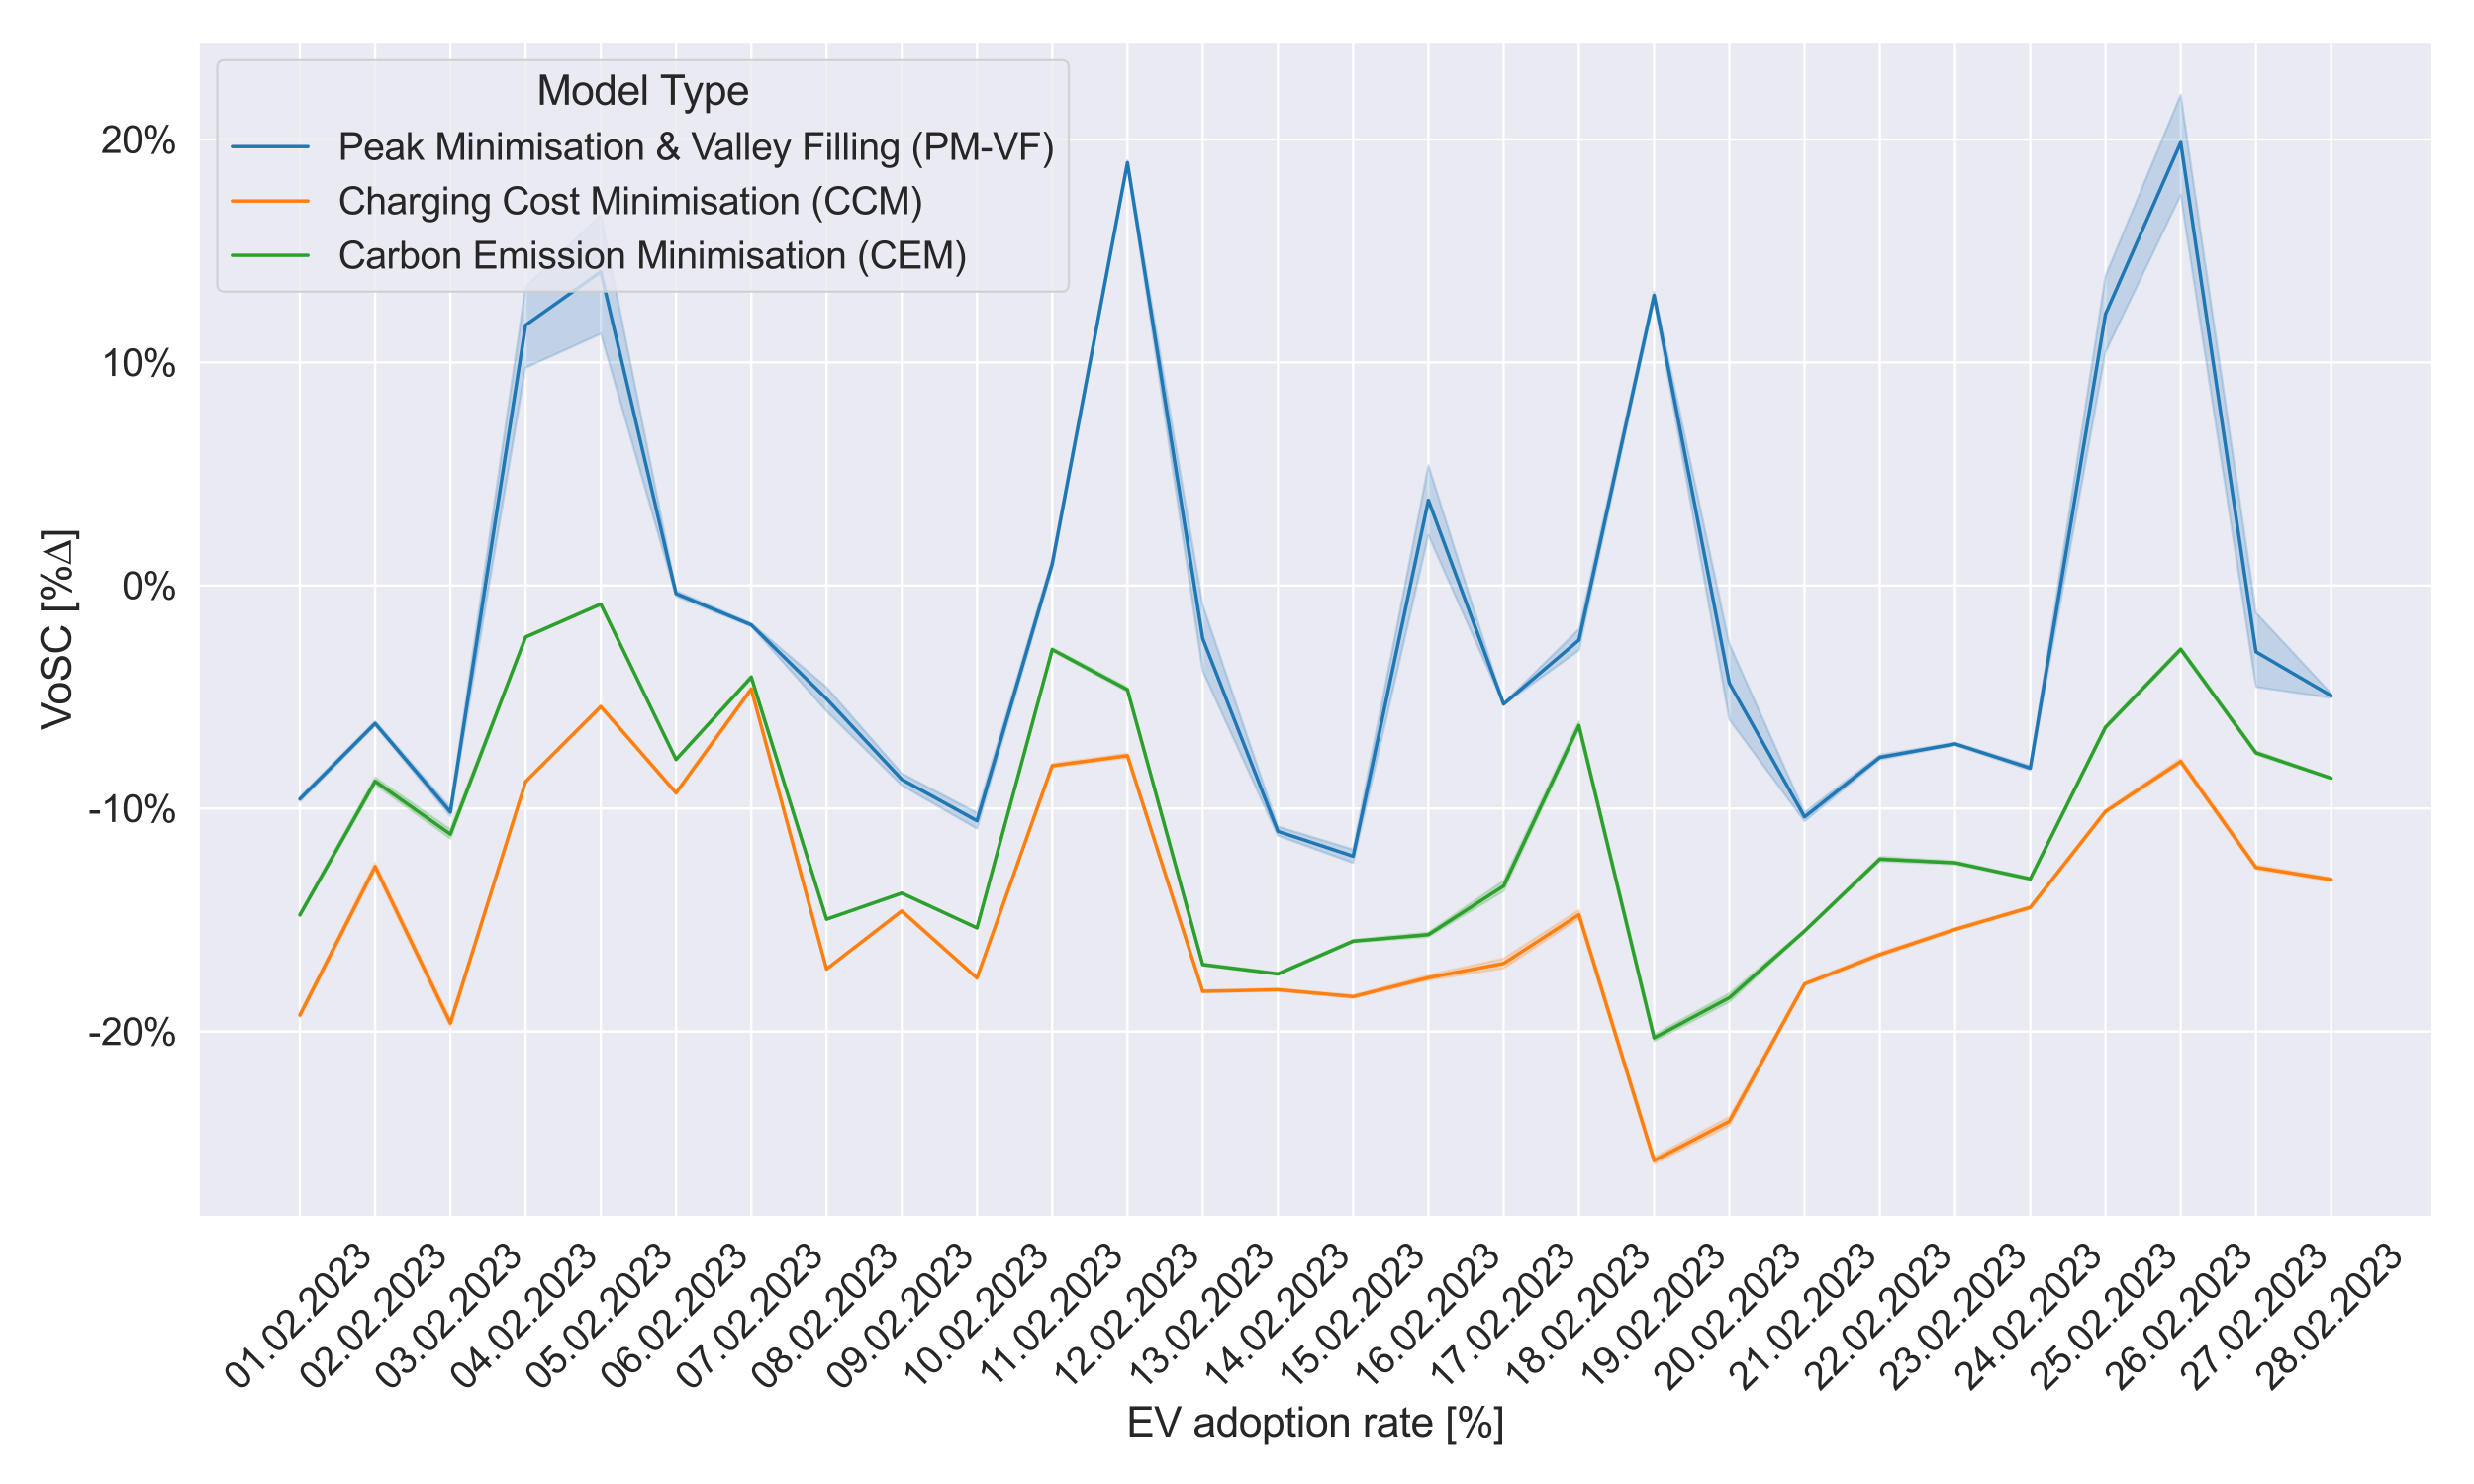<?xml version="1.0" encoding="utf-8" standalone="no"?>
<!DOCTYPE svg PUBLIC "-//W3C//DTD SVG 1.1//EN"
  "http://www.w3.org/Graphics/SVG/1.1/DTD/svg11.dtd">
<svg xmlns:xlink="http://www.w3.org/1999/xlink" width="1080pt" height="648pt" viewBox="0 0 1080 648" xmlns="http://www.w3.org/2000/svg" version="1.1">
 <defs>
  <style type="text/css">*{stroke-linejoin: round; stroke-linecap: butt}</style>
 </defs>
 <g id="figure_1">
  <g id="patch_1">
   <path d="M 0 648 
L 1080 648 
L 1080 0 
L 0 0 
z
" style="fill: #ffffff"/>
  </g>
  <g id="axes_1">
   <g id="patch_2">
    <path d="M 86.58 531.591 
L 1062 531.591 
L 1062 18 
L 86.58 18 
z
" style="fill: #eaeaf2"/>
   </g>
   <g id="matplotlib.axis_1">
    <g id="xtick_1">
     <g id="line2d_1">
      <path d="M 130.917 531.591 
L 130.917 18 
" clip-path="url(#pef00828d37)" style="fill: none; stroke: #ffffff; stroke-linecap: round"/>
     </g>
     <g id="text_1">
      <!-- 01.02.2023 -->
      <g style="fill: #262626" transform="translate(104.74 607.83) rotate(-45) scale(0.165 -0.165)">
       <defs>
        <path id="ArialMT-30" d="M 266 2259 
Q 266 3072 433 3567 
Q 600 4063 929 4331 
Q 1259 4600 1759 4600 
Q 2128 4600 2406 4451 
Q 2684 4303 2865 4023 
Q 3047 3744 3150 3342 
Q 3253 2941 3253 2259 
Q 3253 1453 3087 958 
Q 2922 463 2592 192 
Q 2263 -78 1759 -78 
Q 1097 -78 719 397 
Q 266 969 266 2259 
z
M 844 2259 
Q 844 1131 1108 757 
Q 1372 384 1759 384 
Q 2147 384 2411 759 
Q 2675 1134 2675 2259 
Q 2675 3391 2411 3762 
Q 2147 4134 1753 4134 
Q 1366 4134 1134 3806 
Q 844 3388 844 2259 
z
" transform="scale(0.016)"/>
        <path id="ArialMT-31" d="M 2384 0 
L 1822 0 
L 1822 3584 
Q 1619 3391 1289 3197 
Q 959 3003 697 2906 
L 697 3450 
Q 1169 3672 1522 3987 
Q 1875 4303 2022 4600 
L 2384 4600 
L 2384 0 
z
" transform="scale(0.016)"/>
        <path id="ArialMT-2e" d="M 581 0 
L 581 641 
L 1222 641 
L 1222 0 
L 581 0 
z
" transform="scale(0.016)"/>
        <path id="ArialMT-32" d="M 3222 541 
L 3222 0 
L 194 0 
Q 188 203 259 391 
Q 375 700 629 1000 
Q 884 1300 1366 1694 
Q 2113 2306 2375 2664 
Q 2638 3022 2638 3341 
Q 2638 3675 2398 3904 
Q 2159 4134 1775 4134 
Q 1369 4134 1125 3890 
Q 881 3647 878 3216 
L 300 3275 
Q 359 3922 746 4261 
Q 1134 4600 1788 4600 
Q 2447 4600 2831 4234 
Q 3216 3869 3216 3328 
Q 3216 3053 3103 2787 
Q 2991 2522 2730 2228 
Q 2469 1934 1863 1422 
Q 1356 997 1212 845 
Q 1069 694 975 541 
L 3222 541 
z
" transform="scale(0.016)"/>
        <path id="ArialMT-33" d="M 269 1209 
L 831 1284 
Q 928 806 1161 595 
Q 1394 384 1728 384 
Q 2125 384 2398 659 
Q 2672 934 2672 1341 
Q 2672 1728 2419 1979 
Q 2166 2231 1775 2231 
Q 1616 2231 1378 2169 
L 1441 2663 
Q 1497 2656 1531 2656 
Q 1891 2656 2178 2843 
Q 2466 3031 2466 3422 
Q 2466 3731 2256 3934 
Q 2047 4138 1716 4138 
Q 1388 4138 1169 3931 
Q 950 3725 888 3313 
L 325 3413 
Q 428 3978 793 4289 
Q 1159 4600 1703 4600 
Q 2078 4600 2393 4439 
Q 2709 4278 2876 4000 
Q 3044 3722 3044 3409 
Q 3044 3113 2884 2869 
Q 2725 2625 2413 2481 
Q 2819 2388 3044 2092 
Q 3269 1797 3269 1353 
Q 3269 753 2831 336 
Q 2394 -81 1725 -81 
Q 1122 -81 723 278 
Q 325 638 269 1209 
z
" transform="scale(0.016)"/>
       </defs>
       <use xlink:href="#ArialMT-30"/>
       <use xlink:href="#ArialMT-31" x="55.615"/>
       <use xlink:href="#ArialMT-2e" x="111.23"/>
       <use xlink:href="#ArialMT-30" x="139.014"/>
       <use xlink:href="#ArialMT-32" x="194.629"/>
       <use xlink:href="#ArialMT-2e" x="250.244"/>
       <use xlink:href="#ArialMT-32" x="278.027"/>
       <use xlink:href="#ArialMT-30" x="333.643"/>
       <use xlink:href="#ArialMT-32" x="389.258"/>
       <use xlink:href="#ArialMT-33" x="444.873"/>
      </g>
     </g>
    </g>
    <g id="xtick_2">
     <g id="line2d_2">
      <path d="M 163.76 531.591 
L 163.76 18 
" clip-path="url(#pef00828d37)" style="fill: none; stroke: #ffffff; stroke-linecap: round"/>
     </g>
     <g id="text_2">
      <!-- 02.02.2023 -->
      <g style="fill: #262626" transform="translate(137.582 607.83) rotate(-45) scale(0.165 -0.165)">
       <use xlink:href="#ArialMT-30"/>
       <use xlink:href="#ArialMT-32" x="55.615"/>
       <use xlink:href="#ArialMT-2e" x="111.23"/>
       <use xlink:href="#ArialMT-30" x="139.014"/>
       <use xlink:href="#ArialMT-32" x="194.629"/>
       <use xlink:href="#ArialMT-2e" x="250.244"/>
       <use xlink:href="#ArialMT-32" x="278.027"/>
       <use xlink:href="#ArialMT-30" x="333.643"/>
       <use xlink:href="#ArialMT-32" x="389.258"/>
       <use xlink:href="#ArialMT-33" x="444.873"/>
      </g>
     </g>
    </g>
    <g id="xtick_3">
     <g id="line2d_3">
      <path d="M 196.602 531.591 
L 196.602 18 
" clip-path="url(#pef00828d37)" style="fill: none; stroke: #ffffff; stroke-linecap: round"/>
     </g>
     <g id="text_3">
      <!-- 03.02.2023 -->
      <g style="fill: #262626" transform="translate(170.425 607.83) rotate(-45) scale(0.165 -0.165)">
       <use xlink:href="#ArialMT-30"/>
       <use xlink:href="#ArialMT-33" x="55.615"/>
       <use xlink:href="#ArialMT-2e" x="111.23"/>
       <use xlink:href="#ArialMT-30" x="139.014"/>
       <use xlink:href="#ArialMT-32" x="194.629"/>
       <use xlink:href="#ArialMT-2e" x="250.244"/>
       <use xlink:href="#ArialMT-32" x="278.027"/>
       <use xlink:href="#ArialMT-30" x="333.643"/>
       <use xlink:href="#ArialMT-32" x="389.258"/>
       <use xlink:href="#ArialMT-33" x="444.873"/>
      </g>
     </g>
    </g>
    <g id="xtick_4">
     <g id="line2d_4">
      <path d="M 229.445 531.591 
L 229.445 18 
" clip-path="url(#pef00828d37)" style="fill: none; stroke: #ffffff; stroke-linecap: round"/>
     </g>
     <g id="text_4">
      <!-- 04.02.2023 -->
      <g style="fill: #262626" transform="translate(203.267 607.83) rotate(-45) scale(0.165 -0.165)">
       <defs>
        <path id="ArialMT-34" d="M 2069 0 
L 2069 1097 
L 81 1097 
L 81 1613 
L 2172 4581 
L 2631 4581 
L 2631 1613 
L 3250 1613 
L 3250 1097 
L 2631 1097 
L 2631 0 
L 2069 0 
z
M 2069 1613 
L 2069 3678 
L 634 1613 
L 2069 1613 
z
" transform="scale(0.016)"/>
       </defs>
       <use xlink:href="#ArialMT-30"/>
       <use xlink:href="#ArialMT-34" x="55.615"/>
       <use xlink:href="#ArialMT-2e" x="111.23"/>
       <use xlink:href="#ArialMT-30" x="139.014"/>
       <use xlink:href="#ArialMT-32" x="194.629"/>
       <use xlink:href="#ArialMT-2e" x="250.244"/>
       <use xlink:href="#ArialMT-32" x="278.027"/>
       <use xlink:href="#ArialMT-30" x="333.643"/>
       <use xlink:href="#ArialMT-32" x="389.258"/>
       <use xlink:href="#ArialMT-33" x="444.873"/>
      </g>
     </g>
    </g>
    <g id="xtick_5">
     <g id="line2d_5">
      <path d="M 262.287 531.591 
L 262.287 18 
" clip-path="url(#pef00828d37)" style="fill: none; stroke: #ffffff; stroke-linecap: round"/>
     </g>
     <g id="text_5">
      <!-- 05.02.2023 -->
      <g style="fill: #262626" transform="translate(236.109 607.83) rotate(-45) scale(0.165 -0.165)">
       <defs>
        <path id="ArialMT-35" d="M 266 1200 
L 856 1250 
Q 922 819 1161 601 
Q 1400 384 1738 384 
Q 2144 384 2425 690 
Q 2706 997 2706 1503 
Q 2706 1984 2436 2262 
Q 2166 2541 1728 2541 
Q 1456 2541 1237 2417 
Q 1019 2294 894 2097 
L 366 2166 
L 809 4519 
L 3088 4519 
L 3088 3981 
L 1259 3981 
L 1013 2750 
Q 1425 3038 1878 3038 
Q 2478 3038 2890 2622 
Q 3303 2206 3303 1553 
Q 3303 931 2941 478 
Q 2500 -78 1738 -78 
Q 1113 -78 717 272 
Q 322 622 266 1200 
z
" transform="scale(0.016)"/>
       </defs>
       <use xlink:href="#ArialMT-30"/>
       <use xlink:href="#ArialMT-35" x="55.615"/>
       <use xlink:href="#ArialMT-2e" x="111.23"/>
       <use xlink:href="#ArialMT-30" x="139.014"/>
       <use xlink:href="#ArialMT-32" x="194.629"/>
       <use xlink:href="#ArialMT-2e" x="250.244"/>
       <use xlink:href="#ArialMT-32" x="278.027"/>
       <use xlink:href="#ArialMT-30" x="333.643"/>
       <use xlink:href="#ArialMT-32" x="389.258"/>
       <use xlink:href="#ArialMT-33" x="444.873"/>
      </g>
     </g>
    </g>
    <g id="xtick_6">
     <g id="line2d_6">
      <path d="M 295.129 531.591 
L 295.129 18 
" clip-path="url(#pef00828d37)" style="fill: none; stroke: #ffffff; stroke-linecap: round"/>
     </g>
     <g id="text_6">
      <!-- 06.02.2023 -->
      <g style="fill: #262626" transform="translate(268.952 607.83) rotate(-45) scale(0.165 -0.165)">
       <defs>
        <path id="ArialMT-36" d="M 3184 3459 
L 2625 3416 
Q 2550 3747 2413 3897 
Q 2184 4138 1850 4138 
Q 1581 4138 1378 3988 
Q 1113 3794 959 3422 
Q 806 3050 800 2363 
Q 1003 2672 1297 2822 
Q 1591 2972 1913 2972 
Q 2475 2972 2870 2558 
Q 3266 2144 3266 1488 
Q 3266 1056 3080 686 
Q 2894 316 2569 119 
Q 2244 -78 1831 -78 
Q 1128 -78 684 439 
Q 241 956 241 2144 
Q 241 3472 731 4075 
Q 1159 4600 1884 4600 
Q 2425 4600 2770 4297 
Q 3116 3994 3184 3459 
z
M 888 1484 
Q 888 1194 1011 928 
Q 1134 663 1356 523 
Q 1578 384 1822 384 
Q 2178 384 2434 671 
Q 2691 959 2691 1453 
Q 2691 1928 2437 2201 
Q 2184 2475 1800 2475 
Q 1419 2475 1153 2201 
Q 888 1928 888 1484 
z
" transform="scale(0.016)"/>
       </defs>
       <use xlink:href="#ArialMT-30"/>
       <use xlink:href="#ArialMT-36" x="55.615"/>
       <use xlink:href="#ArialMT-2e" x="111.23"/>
       <use xlink:href="#ArialMT-30" x="139.014"/>
       <use xlink:href="#ArialMT-32" x="194.629"/>
       <use xlink:href="#ArialMT-2e" x="250.244"/>
       <use xlink:href="#ArialMT-32" x="278.027"/>
       <use xlink:href="#ArialMT-30" x="333.643"/>
       <use xlink:href="#ArialMT-32" x="389.258"/>
       <use xlink:href="#ArialMT-33" x="444.873"/>
      </g>
     </g>
    </g>
    <g id="xtick_7">
     <g id="line2d_7">
      <path d="M 327.972 531.591 
L 327.972 18 
" clip-path="url(#pef00828d37)" style="fill: none; stroke: #ffffff; stroke-linecap: round"/>
     </g>
     <g id="text_7">
      <!-- 07.02.2023 -->
      <g style="fill: #262626" transform="translate(301.794 607.83) rotate(-45) scale(0.165 -0.165)">
       <defs>
        <path id="ArialMT-37" d="M 303 3981 
L 303 4522 
L 3269 4522 
L 3269 4084 
Q 2831 3619 2401 2847 
Q 1972 2075 1738 1259 
Q 1569 684 1522 0 
L 944 0 
Q 953 541 1156 1306 
Q 1359 2072 1739 2783 
Q 2119 3494 2547 3981 
L 303 3981 
z
" transform="scale(0.016)"/>
       </defs>
       <use xlink:href="#ArialMT-30"/>
       <use xlink:href="#ArialMT-37" x="55.615"/>
       <use xlink:href="#ArialMT-2e" x="111.23"/>
       <use xlink:href="#ArialMT-30" x="139.014"/>
       <use xlink:href="#ArialMT-32" x="194.629"/>
       <use xlink:href="#ArialMT-2e" x="250.244"/>
       <use xlink:href="#ArialMT-32" x="278.027"/>
       <use xlink:href="#ArialMT-30" x="333.643"/>
       <use xlink:href="#ArialMT-32" x="389.258"/>
       <use xlink:href="#ArialMT-33" x="444.873"/>
      </g>
     </g>
    </g>
    <g id="xtick_8">
     <g id="line2d_8">
      <path d="M 360.814 531.591 
L 360.814 18 
" clip-path="url(#pef00828d37)" style="fill: none; stroke: #ffffff; stroke-linecap: round"/>
     </g>
     <g id="text_8">
      <!-- 08.02.2023 -->
      <g style="fill: #262626" transform="translate(334.637 607.83) rotate(-45) scale(0.165 -0.165)">
       <defs>
        <path id="ArialMT-38" d="M 1131 2484 
Q 781 2613 612 2850 
Q 444 3088 444 3419 
Q 444 3919 803 4259 
Q 1163 4600 1759 4600 
Q 2359 4600 2725 4251 
Q 3091 3903 3091 3403 
Q 3091 3084 2923 2848 
Q 2756 2613 2416 2484 
Q 2838 2347 3058 2040 
Q 3278 1734 3278 1309 
Q 3278 722 2862 322 
Q 2447 -78 1769 -78 
Q 1091 -78 675 323 
Q 259 725 259 1325 
Q 259 1772 486 2073 
Q 713 2375 1131 2484 
z
M 1019 3438 
Q 1019 3113 1228 2906 
Q 1438 2700 1772 2700 
Q 2097 2700 2305 2904 
Q 2513 3109 2513 3406 
Q 2513 3716 2298 3927 
Q 2084 4138 1766 4138 
Q 1444 4138 1231 3931 
Q 1019 3725 1019 3438 
z
M 838 1322 
Q 838 1081 952 856 
Q 1066 631 1291 507 
Q 1516 384 1775 384 
Q 2178 384 2440 643 
Q 2703 903 2703 1303 
Q 2703 1709 2433 1975 
Q 2163 2241 1756 2241 
Q 1359 2241 1098 1978 
Q 838 1716 838 1322 
z
" transform="scale(0.016)"/>
       </defs>
       <use xlink:href="#ArialMT-30"/>
       <use xlink:href="#ArialMT-38" x="55.615"/>
       <use xlink:href="#ArialMT-2e" x="111.23"/>
       <use xlink:href="#ArialMT-30" x="139.014"/>
       <use xlink:href="#ArialMT-32" x="194.629"/>
       <use xlink:href="#ArialMT-2e" x="250.244"/>
       <use xlink:href="#ArialMT-32" x="278.027"/>
       <use xlink:href="#ArialMT-30" x="333.643"/>
       <use xlink:href="#ArialMT-32" x="389.258"/>
       <use xlink:href="#ArialMT-33" x="444.873"/>
      </g>
     </g>
    </g>
    <g id="xtick_9">
     <g id="line2d_9">
      <path d="M 393.657 531.591 
L 393.657 18 
" clip-path="url(#pef00828d37)" style="fill: none; stroke: #ffffff; stroke-linecap: round"/>
     </g>
     <g id="text_9">
      <!-- 09.02.2023 -->
      <g style="fill: #262626" transform="translate(367.479 607.83) rotate(-45) scale(0.165 -0.165)">
       <defs>
        <path id="ArialMT-39" d="M 350 1059 
L 891 1109 
Q 959 728 1153 556 
Q 1347 384 1650 384 
Q 1909 384 2104 503 
Q 2300 622 2425 820 
Q 2550 1019 2634 1356 
Q 2719 1694 2719 2044 
Q 2719 2081 2716 2156 
Q 2547 1888 2255 1720 
Q 1963 1553 1622 1553 
Q 1053 1553 659 1965 
Q 266 2378 266 3053 
Q 266 3750 677 4175 
Q 1088 4600 1706 4600 
Q 2153 4600 2523 4359 
Q 2894 4119 3086 3673 
Q 3278 3228 3278 2384 
Q 3278 1506 3087 986 
Q 2897 466 2520 194 
Q 2144 -78 1638 -78 
Q 1100 -78 759 220 
Q 419 519 350 1059 
z
M 2653 3081 
Q 2653 3566 2395 3850 
Q 2138 4134 1775 4134 
Q 1400 4134 1122 3828 
Q 844 3522 844 3034 
Q 844 2597 1108 2323 
Q 1372 2050 1759 2050 
Q 2150 2050 2401 2323 
Q 2653 2597 2653 3081 
z
" transform="scale(0.016)"/>
       </defs>
       <use xlink:href="#ArialMT-30"/>
       <use xlink:href="#ArialMT-39" x="55.615"/>
       <use xlink:href="#ArialMT-2e" x="111.23"/>
       <use xlink:href="#ArialMT-30" x="139.014"/>
       <use xlink:href="#ArialMT-32" x="194.629"/>
       <use xlink:href="#ArialMT-2e" x="250.244"/>
       <use xlink:href="#ArialMT-32" x="278.027"/>
       <use xlink:href="#ArialMT-30" x="333.643"/>
       <use xlink:href="#ArialMT-32" x="389.258"/>
       <use xlink:href="#ArialMT-33" x="444.873"/>
      </g>
     </g>
    </g>
    <g id="xtick_10">
     <g id="line2d_10">
      <path d="M 426.499 531.591 
L 426.499 18 
" clip-path="url(#pef00828d37)" style="fill: none; stroke: #ffffff; stroke-linecap: round"/>
     </g>
     <g id="text_10">
      <!-- 10.02.2023 -->
      <g style="fill: #262626" transform="translate(400.322 607.83) rotate(-45) scale(0.165 -0.165)">
       <use xlink:href="#ArialMT-31"/>
       <use xlink:href="#ArialMT-30" x="55.615"/>
       <use xlink:href="#ArialMT-2e" x="111.23"/>
       <use xlink:href="#ArialMT-30" x="139.014"/>
       <use xlink:href="#ArialMT-32" x="194.629"/>
       <use xlink:href="#ArialMT-2e" x="250.244"/>
       <use xlink:href="#ArialMT-32" x="278.027"/>
       <use xlink:href="#ArialMT-30" x="333.643"/>
       <use xlink:href="#ArialMT-32" x="389.258"/>
       <use xlink:href="#ArialMT-33" x="444.873"/>
      </g>
     </g>
    </g>
    <g id="xtick_11">
     <g id="line2d_11">
      <path d="M 459.342 531.591 
L 459.342 18 
" clip-path="url(#pef00828d37)" style="fill: none; stroke: #ffffff; stroke-linecap: round"/>
     </g>
     <g id="text_11">
      <!-- 11.02.2023 -->
      <g style="fill: #262626" transform="translate(433.594 606.969) rotate(-45) scale(0.165 -0.165)">
       <use xlink:href="#ArialMT-31"/>
       <use xlink:href="#ArialMT-31" x="48.24"/>
       <use xlink:href="#ArialMT-2e" x="103.855"/>
       <use xlink:href="#ArialMT-30" x="131.639"/>
       <use xlink:href="#ArialMT-32" x="187.254"/>
       <use xlink:href="#ArialMT-2e" x="242.869"/>
       <use xlink:href="#ArialMT-32" x="270.652"/>
       <use xlink:href="#ArialMT-30" x="326.268"/>
       <use xlink:href="#ArialMT-32" x="381.883"/>
       <use xlink:href="#ArialMT-33" x="437.498"/>
      </g>
     </g>
    </g>
    <g id="xtick_12">
     <g id="line2d_12">
      <path d="M 492.184 531.591 
L 492.184 18 
" clip-path="url(#pef00828d37)" style="fill: none; stroke: #ffffff; stroke-linecap: round"/>
     </g>
     <g id="text_12">
      <!-- 12.02.2023 -->
      <g style="fill: #262626" transform="translate(466.006 607.83) rotate(-45) scale(0.165 -0.165)">
       <use xlink:href="#ArialMT-31"/>
       <use xlink:href="#ArialMT-32" x="55.615"/>
       <use xlink:href="#ArialMT-2e" x="111.23"/>
       <use xlink:href="#ArialMT-30" x="139.014"/>
       <use xlink:href="#ArialMT-32" x="194.629"/>
       <use xlink:href="#ArialMT-2e" x="250.244"/>
       <use xlink:href="#ArialMT-32" x="278.027"/>
       <use xlink:href="#ArialMT-30" x="333.643"/>
       <use xlink:href="#ArialMT-32" x="389.258"/>
       <use xlink:href="#ArialMT-33" x="444.873"/>
      </g>
     </g>
    </g>
    <g id="xtick_13">
     <g id="line2d_13">
      <path d="M 525.026 531.591 
L 525.026 18 
" clip-path="url(#pef00828d37)" style="fill: none; stroke: #ffffff; stroke-linecap: round"/>
     </g>
     <g id="text_13">
      <!-- 13.02.2023 -->
      <g style="fill: #262626" transform="translate(498.849 607.83) rotate(-45) scale(0.165 -0.165)">
       <use xlink:href="#ArialMT-31"/>
       <use xlink:href="#ArialMT-33" x="55.615"/>
       <use xlink:href="#ArialMT-2e" x="111.23"/>
       <use xlink:href="#ArialMT-30" x="139.014"/>
       <use xlink:href="#ArialMT-32" x="194.629"/>
       <use xlink:href="#ArialMT-2e" x="250.244"/>
       <use xlink:href="#ArialMT-32" x="278.027"/>
       <use xlink:href="#ArialMT-30" x="333.643"/>
       <use xlink:href="#ArialMT-32" x="389.258"/>
       <use xlink:href="#ArialMT-33" x="444.873"/>
      </g>
     </g>
    </g>
    <g id="xtick_14">
     <g id="line2d_14">
      <path d="M 557.869 531.591 
L 557.869 18 
" clip-path="url(#pef00828d37)" style="fill: none; stroke: #ffffff; stroke-linecap: round"/>
     </g>
     <g id="text_14">
      <!-- 14.02.2023 -->
      <g style="fill: #262626" transform="translate(531.691 607.83) rotate(-45) scale(0.165 -0.165)">
       <use xlink:href="#ArialMT-31"/>
       <use xlink:href="#ArialMT-34" x="55.615"/>
       <use xlink:href="#ArialMT-2e" x="111.23"/>
       <use xlink:href="#ArialMT-30" x="139.014"/>
       <use xlink:href="#ArialMT-32" x="194.629"/>
       <use xlink:href="#ArialMT-2e" x="250.244"/>
       <use xlink:href="#ArialMT-32" x="278.027"/>
       <use xlink:href="#ArialMT-30" x="333.643"/>
       <use xlink:href="#ArialMT-32" x="389.258"/>
       <use xlink:href="#ArialMT-33" x="444.873"/>
      </g>
     </g>
    </g>
    <g id="xtick_15">
     <g id="line2d_15">
      <path d="M 590.711 531.591 
L 590.711 18 
" clip-path="url(#pef00828d37)" style="fill: none; stroke: #ffffff; stroke-linecap: round"/>
     </g>
     <g id="text_15">
      <!-- 15.02.2023 -->
      <g style="fill: #262626" transform="translate(564.534 607.83) rotate(-45) scale(0.165 -0.165)">
       <use xlink:href="#ArialMT-31"/>
       <use xlink:href="#ArialMT-35" x="55.615"/>
       <use xlink:href="#ArialMT-2e" x="111.23"/>
       <use xlink:href="#ArialMT-30" x="139.014"/>
       <use xlink:href="#ArialMT-32" x="194.629"/>
       <use xlink:href="#ArialMT-2e" x="250.244"/>
       <use xlink:href="#ArialMT-32" x="278.027"/>
       <use xlink:href="#ArialMT-30" x="333.643"/>
       <use xlink:href="#ArialMT-32" x="389.258"/>
       <use xlink:href="#ArialMT-33" x="444.873"/>
      </g>
     </g>
    </g>
    <g id="xtick_16">
     <g id="line2d_16">
      <path d="M 623.554 531.591 
L 623.554 18 
" clip-path="url(#pef00828d37)" style="fill: none; stroke: #ffffff; stroke-linecap: round"/>
     </g>
     <g id="text_16">
      <!-- 16.02.2023 -->
      <g style="fill: #262626" transform="translate(597.376 607.83) rotate(-45) scale(0.165 -0.165)">
       <use xlink:href="#ArialMT-31"/>
       <use xlink:href="#ArialMT-36" x="55.615"/>
       <use xlink:href="#ArialMT-2e" x="111.23"/>
       <use xlink:href="#ArialMT-30" x="139.014"/>
       <use xlink:href="#ArialMT-32" x="194.629"/>
       <use xlink:href="#ArialMT-2e" x="250.244"/>
       <use xlink:href="#ArialMT-32" x="278.027"/>
       <use xlink:href="#ArialMT-30" x="333.643"/>
       <use xlink:href="#ArialMT-32" x="389.258"/>
       <use xlink:href="#ArialMT-33" x="444.873"/>
      </g>
     </g>
    </g>
    <g id="xtick_17">
     <g id="line2d_17">
      <path d="M 656.396 531.591 
L 656.396 18 
" clip-path="url(#pef00828d37)" style="fill: none; stroke: #ffffff; stroke-linecap: round"/>
     </g>
     <g id="text_17">
      <!-- 17.02.2023 -->
      <g style="fill: #262626" transform="translate(630.219 607.83) rotate(-45) scale(0.165 -0.165)">
       <use xlink:href="#ArialMT-31"/>
       <use xlink:href="#ArialMT-37" x="55.615"/>
       <use xlink:href="#ArialMT-2e" x="111.23"/>
       <use xlink:href="#ArialMT-30" x="139.014"/>
       <use xlink:href="#ArialMT-32" x="194.629"/>
       <use xlink:href="#ArialMT-2e" x="250.244"/>
       <use xlink:href="#ArialMT-32" x="278.027"/>
       <use xlink:href="#ArialMT-30" x="333.643"/>
       <use xlink:href="#ArialMT-32" x="389.258"/>
       <use xlink:href="#ArialMT-33" x="444.873"/>
      </g>
     </g>
    </g>
    <g id="xtick_18">
     <g id="line2d_18">
      <path d="M 689.238 531.591 
L 689.238 18 
" clip-path="url(#pef00828d37)" style="fill: none; stroke: #ffffff; stroke-linecap: round"/>
     </g>
     <g id="text_18">
      <!-- 18.02.2023 -->
      <g style="fill: #262626" transform="translate(663.061 607.83) rotate(-45) scale(0.165 -0.165)">
       <use xlink:href="#ArialMT-31"/>
       <use xlink:href="#ArialMT-38" x="55.615"/>
       <use xlink:href="#ArialMT-2e" x="111.23"/>
       <use xlink:href="#ArialMT-30" x="139.014"/>
       <use xlink:href="#ArialMT-32" x="194.629"/>
       <use xlink:href="#ArialMT-2e" x="250.244"/>
       <use xlink:href="#ArialMT-32" x="278.027"/>
       <use xlink:href="#ArialMT-30" x="333.643"/>
       <use xlink:href="#ArialMT-32" x="389.258"/>
       <use xlink:href="#ArialMT-33" x="444.873"/>
      </g>
     </g>
    </g>
    <g id="xtick_19">
     <g id="line2d_19">
      <path d="M 722.081 531.591 
L 722.081 18 
" clip-path="url(#pef00828d37)" style="fill: none; stroke: #ffffff; stroke-linecap: round"/>
     </g>
     <g id="text_19">
      <!-- 19.02.2023 -->
      <g style="fill: #262626" transform="translate(695.903 607.83) rotate(-45) scale(0.165 -0.165)">
       <use xlink:href="#ArialMT-31"/>
       <use xlink:href="#ArialMT-39" x="55.615"/>
       <use xlink:href="#ArialMT-2e" x="111.23"/>
       <use xlink:href="#ArialMT-30" x="139.014"/>
       <use xlink:href="#ArialMT-32" x="194.629"/>
       <use xlink:href="#ArialMT-2e" x="250.244"/>
       <use xlink:href="#ArialMT-32" x="278.027"/>
       <use xlink:href="#ArialMT-30" x="333.643"/>
       <use xlink:href="#ArialMT-32" x="389.258"/>
       <use xlink:href="#ArialMT-33" x="444.873"/>
      </g>
     </g>
    </g>
    <g id="xtick_20">
     <g id="line2d_20">
      <path d="M 754.923 531.591 
L 754.923 18 
" clip-path="url(#pef00828d37)" style="fill: none; stroke: #ffffff; stroke-linecap: round"/>
     </g>
     <g id="text_20">
      <!-- 20.02.2023 -->
      <g style="fill: #262626" transform="translate(728.746 607.83) rotate(-45) scale(0.165 -0.165)">
       <use xlink:href="#ArialMT-32"/>
       <use xlink:href="#ArialMT-30" x="55.615"/>
       <use xlink:href="#ArialMT-2e" x="111.23"/>
       <use xlink:href="#ArialMT-30" x="139.014"/>
       <use xlink:href="#ArialMT-32" x="194.629"/>
       <use xlink:href="#ArialMT-2e" x="250.244"/>
       <use xlink:href="#ArialMT-32" x="278.027"/>
       <use xlink:href="#ArialMT-30" x="333.643"/>
       <use xlink:href="#ArialMT-32" x="389.258"/>
       <use xlink:href="#ArialMT-33" x="444.873"/>
      </g>
     </g>
    </g>
    <g id="xtick_21">
     <g id="line2d_21">
      <path d="M 787.766 531.591 
L 787.766 18 
" clip-path="url(#pef00828d37)" style="fill: none; stroke: #ffffff; stroke-linecap: round"/>
     </g>
     <g id="text_21">
      <!-- 21.02.2023 -->
      <g style="fill: #262626" transform="translate(761.588 607.83) rotate(-45) scale(0.165 -0.165)">
       <use xlink:href="#ArialMT-32"/>
       <use xlink:href="#ArialMT-31" x="55.615"/>
       <use xlink:href="#ArialMT-2e" x="111.23"/>
       <use xlink:href="#ArialMT-30" x="139.014"/>
       <use xlink:href="#ArialMT-32" x="194.629"/>
       <use xlink:href="#ArialMT-2e" x="250.244"/>
       <use xlink:href="#ArialMT-32" x="278.027"/>
       <use xlink:href="#ArialMT-30" x="333.643"/>
       <use xlink:href="#ArialMT-32" x="389.258"/>
       <use xlink:href="#ArialMT-33" x="444.873"/>
      </g>
     </g>
    </g>
    <g id="xtick_22">
     <g id="line2d_22">
      <path d="M 820.608 531.591 
L 820.608 18 
" clip-path="url(#pef00828d37)" style="fill: none; stroke: #ffffff; stroke-linecap: round"/>
     </g>
     <g id="text_22">
      <!-- 22.02.2023 -->
      <g style="fill: #262626" transform="translate(794.431 607.83) rotate(-45) scale(0.165 -0.165)">
       <use xlink:href="#ArialMT-32"/>
       <use xlink:href="#ArialMT-32" x="55.615"/>
       <use xlink:href="#ArialMT-2e" x="111.23"/>
       <use xlink:href="#ArialMT-30" x="139.014"/>
       <use xlink:href="#ArialMT-32" x="194.629"/>
       <use xlink:href="#ArialMT-2e" x="250.244"/>
       <use xlink:href="#ArialMT-32" x="278.027"/>
       <use xlink:href="#ArialMT-30" x="333.643"/>
       <use xlink:href="#ArialMT-32" x="389.258"/>
       <use xlink:href="#ArialMT-33" x="444.873"/>
      </g>
     </g>
    </g>
    <g id="xtick_23">
     <g id="line2d_23">
      <path d="M 853.451 531.591 
L 853.451 18 
" clip-path="url(#pef00828d37)" style="fill: none; stroke: #ffffff; stroke-linecap: round"/>
     </g>
     <g id="text_23">
      <!-- 23.02.2023 -->
      <g style="fill: #262626" transform="translate(827.273 607.83) rotate(-45) scale(0.165 -0.165)">
       <use xlink:href="#ArialMT-32"/>
       <use xlink:href="#ArialMT-33" x="55.615"/>
       <use xlink:href="#ArialMT-2e" x="111.23"/>
       <use xlink:href="#ArialMT-30" x="139.014"/>
       <use xlink:href="#ArialMT-32" x="194.629"/>
       <use xlink:href="#ArialMT-2e" x="250.244"/>
       <use xlink:href="#ArialMT-32" x="278.027"/>
       <use xlink:href="#ArialMT-30" x="333.643"/>
       <use xlink:href="#ArialMT-32" x="389.258"/>
       <use xlink:href="#ArialMT-33" x="444.873"/>
      </g>
     </g>
    </g>
    <g id="xtick_24">
     <g id="line2d_24">
      <path d="M 886.293 531.591 
L 886.293 18 
" clip-path="url(#pef00828d37)" style="fill: none; stroke: #ffffff; stroke-linecap: round"/>
     </g>
     <g id="text_24">
      <!-- 24.02.2023 -->
      <g style="fill: #262626" transform="translate(860.116 607.83) rotate(-45) scale(0.165 -0.165)">
       <use xlink:href="#ArialMT-32"/>
       <use xlink:href="#ArialMT-34" x="55.615"/>
       <use xlink:href="#ArialMT-2e" x="111.23"/>
       <use xlink:href="#ArialMT-30" x="139.014"/>
       <use xlink:href="#ArialMT-32" x="194.629"/>
       <use xlink:href="#ArialMT-2e" x="250.244"/>
       <use xlink:href="#ArialMT-32" x="278.027"/>
       <use xlink:href="#ArialMT-30" x="333.643"/>
       <use xlink:href="#ArialMT-32" x="389.258"/>
       <use xlink:href="#ArialMT-33" x="444.873"/>
      </g>
     </g>
    </g>
    <g id="xtick_25">
     <g id="line2d_25">
      <path d="M 919.135 531.591 
L 919.135 18 
" clip-path="url(#pef00828d37)" style="fill: none; stroke: #ffffff; stroke-linecap: round"/>
     </g>
     <g id="text_25">
      <!-- 25.02.2023 -->
      <g style="fill: #262626" transform="translate(892.958 607.83) rotate(-45) scale(0.165 -0.165)">
       <use xlink:href="#ArialMT-32"/>
       <use xlink:href="#ArialMT-35" x="55.615"/>
       <use xlink:href="#ArialMT-2e" x="111.23"/>
       <use xlink:href="#ArialMT-30" x="139.014"/>
       <use xlink:href="#ArialMT-32" x="194.629"/>
       <use xlink:href="#ArialMT-2e" x="250.244"/>
       <use xlink:href="#ArialMT-32" x="278.027"/>
       <use xlink:href="#ArialMT-30" x="333.643"/>
       <use xlink:href="#ArialMT-32" x="389.258"/>
       <use xlink:href="#ArialMT-33" x="444.873"/>
      </g>
     </g>
    </g>
    <g id="xtick_26">
     <g id="line2d_26">
      <path d="M 951.978 531.591 
L 951.978 18 
" clip-path="url(#pef00828d37)" style="fill: none; stroke: #ffffff; stroke-linecap: round"/>
     </g>
     <g id="text_26">
      <!-- 26.02.2023 -->
      <g style="fill: #262626" transform="translate(925.8 607.83) rotate(-45) scale(0.165 -0.165)">
       <use xlink:href="#ArialMT-32"/>
       <use xlink:href="#ArialMT-36" x="55.615"/>
       <use xlink:href="#ArialMT-2e" x="111.23"/>
       <use xlink:href="#ArialMT-30" x="139.014"/>
       <use xlink:href="#ArialMT-32" x="194.629"/>
       <use xlink:href="#ArialMT-2e" x="250.244"/>
       <use xlink:href="#ArialMT-32" x="278.027"/>
       <use xlink:href="#ArialMT-30" x="333.643"/>
       <use xlink:href="#ArialMT-32" x="389.258"/>
       <use xlink:href="#ArialMT-33" x="444.873"/>
      </g>
     </g>
    </g>
    <g id="xtick_27">
     <g id="line2d_27">
      <path d="M 984.82 531.591 
L 984.82 18 
" clip-path="url(#pef00828d37)" style="fill: none; stroke: #ffffff; stroke-linecap: round"/>
     </g>
     <g id="text_27">
      <!-- 27.02.2023 -->
      <g style="fill: #262626" transform="translate(958.643 607.83) rotate(-45) scale(0.165 -0.165)">
       <use xlink:href="#ArialMT-32"/>
       <use xlink:href="#ArialMT-37" x="55.615"/>
       <use xlink:href="#ArialMT-2e" x="111.23"/>
       <use xlink:href="#ArialMT-30" x="139.014"/>
       <use xlink:href="#ArialMT-32" x="194.629"/>
       <use xlink:href="#ArialMT-2e" x="250.244"/>
       <use xlink:href="#ArialMT-32" x="278.027"/>
       <use xlink:href="#ArialMT-30" x="333.643"/>
       <use xlink:href="#ArialMT-32" x="389.258"/>
       <use xlink:href="#ArialMT-33" x="444.873"/>
      </g>
     </g>
    </g>
    <g id="xtick_28">
     <g id="line2d_28">
      <path d="M 1017.663 531.591 
L 1017.663 18 
" clip-path="url(#pef00828d37)" style="fill: none; stroke: #ffffff; stroke-linecap: round"/>
     </g>
     <g id="text_28">
      <!-- 28.02.2023 -->
      <g style="fill: #262626" transform="translate(991.485 607.83) rotate(-45) scale(0.165 -0.165)">
       <use xlink:href="#ArialMT-32"/>
       <use xlink:href="#ArialMT-38" x="55.615"/>
       <use xlink:href="#ArialMT-2e" x="111.23"/>
       <use xlink:href="#ArialMT-30" x="139.014"/>
       <use xlink:href="#ArialMT-32" x="194.629"/>
       <use xlink:href="#ArialMT-2e" x="250.244"/>
       <use xlink:href="#ArialMT-32" x="278.027"/>
       <use xlink:href="#ArialMT-30" x="333.643"/>
       <use xlink:href="#ArialMT-32" x="389.258"/>
       <use xlink:href="#ArialMT-33" x="444.873"/>
      </g>
     </g>
    </g>
    <g id="text_29">
     <!-- EV adoption rate [%] -->
     <g style="fill: #262626" transform="translate(491.743 627.252) scale(0.18 -0.18)">
      <defs>
       <path id="ArialMT-45" d="M 506 0 
L 506 4581 
L 3819 4581 
L 3819 4041 
L 1113 4041 
L 1113 2638 
L 3647 2638 
L 3647 2100 
L 1113 2100 
L 1113 541 
L 3925 541 
L 3925 0 
L 506 0 
z
" transform="scale(0.016)"/>
       <path id="ArialMT-56" d="M 1803 0 
L 28 4581 
L 684 4581 
L 1875 1253 
Q 2019 853 2116 503 
Q 2222 878 2363 1253 
L 3600 4581 
L 4219 4581 
L 2425 0 
L 1803 0 
z
" transform="scale(0.016)"/>
       <path id="ArialMT-20" transform="scale(0.016)"/>
       <path id="ArialMT-61" d="M 2588 409 
Q 2275 144 1986 34 
Q 1697 -75 1366 -75 
Q 819 -75 525 192 
Q 231 459 231 875 
Q 231 1119 342 1320 
Q 453 1522 633 1644 
Q 813 1766 1038 1828 
Q 1203 1872 1538 1913 
Q 2219 1994 2541 2106 
Q 2544 2222 2544 2253 
Q 2544 2597 2384 2738 
Q 2169 2928 1744 2928 
Q 1347 2928 1158 2789 
Q 969 2650 878 2297 
L 328 2372 
Q 403 2725 575 2942 
Q 747 3159 1072 3276 
Q 1397 3394 1825 3394 
Q 2250 3394 2515 3294 
Q 2781 3194 2906 3042 
Q 3031 2891 3081 2659 
Q 3109 2516 3109 2141 
L 3109 1391 
Q 3109 606 3145 398 
Q 3181 191 3288 0 
L 2700 0 
Q 2613 175 2588 409 
z
M 2541 1666 
Q 2234 1541 1622 1453 
Q 1275 1403 1131 1340 
Q 988 1278 909 1158 
Q 831 1038 831 891 
Q 831 666 1001 516 
Q 1172 366 1500 366 
Q 1825 366 2078 508 
Q 2331 650 2450 897 
Q 2541 1088 2541 1459 
L 2541 1666 
z
" transform="scale(0.016)"/>
       <path id="ArialMT-64" d="M 2575 0 
L 2575 419 
Q 2259 -75 1647 -75 
Q 1250 -75 917 144 
Q 584 363 401 755 
Q 219 1147 219 1656 
Q 219 2153 384 2558 
Q 550 2963 881 3178 
Q 1213 3394 1622 3394 
Q 1922 3394 2156 3267 
Q 2391 3141 2538 2938 
L 2538 4581 
L 3097 4581 
L 3097 0 
L 2575 0 
z
M 797 1656 
Q 797 1019 1065 703 
Q 1334 388 1700 388 
Q 2069 388 2326 689 
Q 2584 991 2584 1609 
Q 2584 2291 2321 2609 
Q 2059 2928 1675 2928 
Q 1300 2928 1048 2622 
Q 797 2316 797 1656 
z
" transform="scale(0.016)"/>
       <path id="ArialMT-6f" d="M 213 1659 
Q 213 2581 725 3025 
Q 1153 3394 1769 3394 
Q 2453 3394 2887 2945 
Q 3322 2497 3322 1706 
Q 3322 1066 3130 698 
Q 2938 331 2570 128 
Q 2203 -75 1769 -75 
Q 1072 -75 642 372 
Q 213 819 213 1659 
z
M 791 1659 
Q 791 1022 1069 705 
Q 1347 388 1769 388 
Q 2188 388 2466 706 
Q 2744 1025 2744 1678 
Q 2744 2294 2464 2611 
Q 2184 2928 1769 2928 
Q 1347 2928 1069 2612 
Q 791 2297 791 1659 
z
" transform="scale(0.016)"/>
       <path id="ArialMT-70" d="M 422 -1272 
L 422 3319 
L 934 3319 
L 934 2888 
Q 1116 3141 1344 3267 
Q 1572 3394 1897 3394 
Q 2322 3394 2647 3175 
Q 2972 2956 3137 2557 
Q 3303 2159 3303 1684 
Q 3303 1175 3120 767 
Q 2938 359 2589 142 
Q 2241 -75 1856 -75 
Q 1575 -75 1351 44 
Q 1128 163 984 344 
L 984 -1272 
L 422 -1272 
z
M 931 1641 
Q 931 1000 1190 694 
Q 1450 388 1819 388 
Q 2194 388 2461 705 
Q 2728 1022 2728 1688 
Q 2728 2322 2467 2637 
Q 2206 2953 1844 2953 
Q 1484 2953 1207 2617 
Q 931 2281 931 1641 
z
" transform="scale(0.016)"/>
       <path id="ArialMT-74" d="M 1650 503 
L 1731 6 
Q 1494 -44 1306 -44 
Q 1000 -44 831 53 
Q 663 150 594 308 
Q 525 466 525 972 
L 525 2881 
L 113 2881 
L 113 3319 
L 525 3319 
L 525 4141 
L 1084 4478 
L 1084 3319 
L 1650 3319 
L 1650 2881 
L 1084 2881 
L 1084 941 
Q 1084 700 1114 631 
Q 1144 563 1211 522 
Q 1278 481 1403 481 
Q 1497 481 1650 503 
z
" transform="scale(0.016)"/>
       <path id="ArialMT-69" d="M 425 3934 
L 425 4581 
L 988 4581 
L 988 3934 
L 425 3934 
z
M 425 0 
L 425 3319 
L 988 3319 
L 988 0 
L 425 0 
z
" transform="scale(0.016)"/>
       <path id="ArialMT-6e" d="M 422 0 
L 422 3319 
L 928 3319 
L 928 2847 
Q 1294 3394 1984 3394 
Q 2284 3394 2536 3286 
Q 2788 3178 2913 3003 
Q 3038 2828 3088 2588 
Q 3119 2431 3119 2041 
L 3119 0 
L 2556 0 
L 2556 2019 
Q 2556 2363 2490 2533 
Q 2425 2703 2258 2804 
Q 2091 2906 1866 2906 
Q 1506 2906 1245 2678 
Q 984 2450 984 1813 
L 984 0 
L 422 0 
z
" transform="scale(0.016)"/>
       <path id="ArialMT-72" d="M 416 0 
L 416 3319 
L 922 3319 
L 922 2816 
Q 1116 3169 1280 3281 
Q 1444 3394 1641 3394 
Q 1925 3394 2219 3213 
L 2025 2691 
Q 1819 2813 1613 2813 
Q 1428 2813 1281 2702 
Q 1134 2591 1072 2394 
Q 978 2094 978 1738 
L 978 0 
L 416 0 
z
" transform="scale(0.016)"/>
       <path id="ArialMT-65" d="M 2694 1069 
L 3275 997 
Q 3138 488 2766 206 
Q 2394 -75 1816 -75 
Q 1088 -75 661 373 
Q 234 822 234 1631 
Q 234 2469 665 2931 
Q 1097 3394 1784 3394 
Q 2450 3394 2872 2941 
Q 3294 2488 3294 1666 
Q 3294 1616 3291 1516 
L 816 1516 
Q 847 969 1125 678 
Q 1403 388 1819 388 
Q 2128 388 2347 550 
Q 2566 713 2694 1069 
z
M 847 1978 
L 2700 1978 
Q 2663 2397 2488 2606 
Q 2219 2931 1791 2931 
Q 1403 2931 1139 2672 
Q 875 2413 847 1978 
z
" transform="scale(0.016)"/>
       <path id="ArialMT-5b" d="M 434 -1272 
L 434 4581 
L 1675 4581 
L 1675 4116 
L 997 4116 
L 997 -806 
L 1675 -806 
L 1675 -1272 
L 434 -1272 
z
" transform="scale(0.016)"/>
       <path id="ArialMT-25" d="M 372 3481 
Q 372 3972 619 4315 
Q 866 4659 1334 4659 
Q 1766 4659 2048 4351 
Q 2331 4044 2331 3447 
Q 2331 2866 2045 2552 
Q 1759 2238 1341 2238 
Q 925 2238 648 2547 
Q 372 2856 372 3481 
z
M 1350 4272 
Q 1141 4272 1002 4090 
Q 863 3909 863 3425 
Q 863 2984 1003 2804 
Q 1144 2625 1350 2625 
Q 1563 2625 1702 2806 
Q 1841 2988 1841 3469 
Q 1841 3913 1700 4092 
Q 1559 4272 1350 4272 
z
M 1353 -169 
L 3859 4659 
L 4316 4659 
L 1819 -169 
L 1353 -169 
z
M 3334 1075 
Q 3334 1569 3581 1911 
Q 3828 2253 4300 2253 
Q 4731 2253 5014 1945 
Q 5297 1638 5297 1041 
Q 5297 459 5011 145 
Q 4725 -169 4303 -169 
Q 3888 -169 3611 142 
Q 3334 453 3334 1075 
z
M 4316 1866 
Q 4103 1866 3964 1684 
Q 3825 1503 3825 1019 
Q 3825 581 3965 400 
Q 4106 219 4313 219 
Q 4528 219 4667 400 
Q 4806 581 4806 1063 
Q 4806 1506 4665 1686 
Q 4525 1866 4316 1866 
z
" transform="scale(0.016)"/>
       <path id="ArialMT-5d" d="M 1363 -1272 
L 122 -1272 
L 122 -806 
L 800 -806 
L 800 4116 
L 122 4116 
L 122 4581 
L 1363 4581 
L 1363 -1272 
z
" transform="scale(0.016)"/>
      </defs>
      <use xlink:href="#ArialMT-45"/>
      <use xlink:href="#ArialMT-56" x="66.699"/>
      <use xlink:href="#ArialMT-20" x="133.398"/>
      <use xlink:href="#ArialMT-61" x="161.182"/>
      <use xlink:href="#ArialMT-64" x="216.797"/>
      <use xlink:href="#ArialMT-6f" x="272.412"/>
      <use xlink:href="#ArialMT-70" x="328.027"/>
      <use xlink:href="#ArialMT-74" x="383.643"/>
      <use xlink:href="#ArialMT-69" x="411.426"/>
      <use xlink:href="#ArialMT-6f" x="433.643"/>
      <use xlink:href="#ArialMT-6e" x="489.258"/>
      <use xlink:href="#ArialMT-20" x="544.873"/>
      <use xlink:href="#ArialMT-72" x="572.656"/>
      <use xlink:href="#ArialMT-61" x="605.957"/>
      <use xlink:href="#ArialMT-74" x="661.572"/>
      <use xlink:href="#ArialMT-65" x="689.355"/>
      <use xlink:href="#ArialMT-20" x="744.971"/>
      <use xlink:href="#ArialMT-5b" x="772.754"/>
      <use xlink:href="#ArialMT-25" x="800.537"/>
      <use xlink:href="#ArialMT-5d" x="889.453"/>
     </g>
    </g>
   </g>
   <g id="matplotlib.axis_2">
    <g id="ytick_1">
     <g id="line2d_29">
      <path d="M 86.58 450.415 
L 1062 450.415 
" clip-path="url(#pef00828d37)" style="fill: none; stroke: #ffffff; stroke-linecap: round"/>
     </g>
     <g id="text_30">
      <!-- -20% -->
      <g style="fill: #262626" transform="translate(38.563 456.32) scale(0.165 -0.165)">
       <defs>
        <path id="ArialMT-2d" d="M 203 1375 
L 203 1941 
L 1931 1941 
L 1931 1375 
L 203 1375 
z
" transform="scale(0.016)"/>
       </defs>
       <use xlink:href="#ArialMT-2d"/>
       <use xlink:href="#ArialMT-32" x="33.301"/>
       <use xlink:href="#ArialMT-30" x="88.916"/>
       <use xlink:href="#ArialMT-25" x="144.531"/>
      </g>
     </g>
    </g>
    <g id="ytick_2">
     <g id="line2d_30">
      <path d="M 86.58 353.035 
L 1062 353.035 
" clip-path="url(#pef00828d37)" style="fill: none; stroke: #ffffff; stroke-linecap: round"/>
     </g>
     <g id="text_31">
      <!-- -10% -->
      <g style="fill: #262626" transform="translate(38.563 358.94) scale(0.165 -0.165)">
       <use xlink:href="#ArialMT-2d"/>
       <use xlink:href="#ArialMT-31" x="33.301"/>
       <use xlink:href="#ArialMT-30" x="88.916"/>
       <use xlink:href="#ArialMT-25" x="144.531"/>
      </g>
     </g>
    </g>
    <g id="ytick_3">
     <g id="line2d_31">
      <path d="M 86.58 255.655 
L 1062 255.655 
" clip-path="url(#pef00828d37)" style="fill: none; stroke: #ffffff; stroke-linecap: round"/>
     </g>
     <g id="text_32">
      <!-- 0% -->
      <g style="fill: #262626" transform="translate(53.232 261.561) scale(0.165 -0.165)">
       <use xlink:href="#ArialMT-30"/>
       <use xlink:href="#ArialMT-25" x="55.615"/>
      </g>
     </g>
    </g>
    <g id="ytick_4">
     <g id="line2d_32">
      <path d="M 86.58 158.276 
L 1062 158.276 
" clip-path="url(#pef00828d37)" style="fill: none; stroke: #ffffff; stroke-linecap: round"/>
     </g>
     <g id="text_33">
      <!-- 10% -->
      <g style="fill: #262626" transform="translate(44.057 164.181) scale(0.165 -0.165)">
       <use xlink:href="#ArialMT-31"/>
       <use xlink:href="#ArialMT-30" x="55.615"/>
       <use xlink:href="#ArialMT-25" x="111.23"/>
      </g>
     </g>
    </g>
    <g id="ytick_5">
     <g id="line2d_33">
      <path d="M 86.58 60.896 
L 1062 60.896 
" clip-path="url(#pef00828d37)" style="fill: none; stroke: #ffffff; stroke-linecap: round"/>
     </g>
     <g id="text_34">
      <!-- 20% -->
      <g style="fill: #262626" transform="translate(44.057 66.801) scale(0.165 -0.165)">
       <use xlink:href="#ArialMT-32"/>
       <use xlink:href="#ArialMT-30" x="55.615"/>
       <use xlink:href="#ArialMT-25" x="111.23"/>
      </g>
     </g>
    </g>
    <g id="text_35">
     <!-- VoSC [%∆] -->
     <g style="fill: #262626" transform="translate(30.985 318.822) rotate(-90) scale(0.18 -0.18)">
      <defs>
       <path id="ArialMT-53" d="M 288 1472 
L 859 1522 
Q 900 1178 1048 958 
Q 1197 738 1509 602 
Q 1822 466 2213 466 
Q 2559 466 2825 569 
Q 3091 672 3220 851 
Q 3350 1031 3350 1244 
Q 3350 1459 3225 1620 
Q 3100 1781 2813 1891 
Q 2628 1963 1997 2114 
Q 1366 2266 1113 2400 
Q 784 2572 623 2826 
Q 463 3081 463 3397 
Q 463 3744 659 4045 
Q 856 4347 1234 4503 
Q 1613 4659 2075 4659 
Q 2584 4659 2973 4495 
Q 3363 4331 3572 4012 
Q 3781 3694 3797 3291 
L 3216 3247 
Q 3169 3681 2898 3903 
Q 2628 4125 2100 4125 
Q 1550 4125 1298 3923 
Q 1047 3722 1047 3438 
Q 1047 3191 1225 3031 
Q 1400 2872 2139 2705 
Q 2878 2538 3153 2413 
Q 3553 2228 3743 1945 
Q 3934 1663 3934 1294 
Q 3934 928 3725 604 
Q 3516 281 3123 101 
Q 2731 -78 2241 -78 
Q 1619 -78 1198 103 
Q 778 284 539 648 
Q 300 1013 288 1472 
z
" transform="scale(0.016)"/>
       <path id="ArialMT-43" d="M 3763 1606 
L 4369 1453 
Q 4178 706 3683 314 
Q 3188 -78 2472 -78 
Q 1731 -78 1267 223 
Q 803 525 561 1097 
Q 319 1669 319 2325 
Q 319 3041 592 3573 
Q 866 4106 1370 4382 
Q 1875 4659 2481 4659 
Q 3169 4659 3637 4309 
Q 4106 3959 4291 3325 
L 3694 3184 
Q 3534 3684 3231 3912 
Q 2928 4141 2469 4141 
Q 1941 4141 1586 3887 
Q 1231 3634 1087 3207 
Q 944 2781 944 2328 
Q 944 1744 1114 1308 
Q 1284 872 1643 656 
Q 2003 441 2422 441 
Q 2931 441 3284 734 
Q 3638 1028 3763 1606 
z
" transform="scale(0.016)"/>
       <path id="ArialMT-2206" d="M 3831 0 
L 81 0 
L 2044 4334 
L 3831 0 
z
M 3094 256 
L 1847 3278 
L 472 256 
L 3094 256 
z
" transform="scale(0.016)"/>
      </defs>
      <use xlink:href="#ArialMT-56"/>
      <use xlink:href="#ArialMT-6f" x="61.199"/>
      <use xlink:href="#ArialMT-53" x="116.814"/>
      <use xlink:href="#ArialMT-43" x="183.514"/>
      <use xlink:href="#ArialMT-20" x="255.73"/>
      <use xlink:href="#ArialMT-5b" x="283.514"/>
      <use xlink:href="#ArialMT-25" x="311.297"/>
      <use xlink:href="#ArialMT-2206" x="400.213"/>
      <use xlink:href="#ArialMT-5d" x="461.395"/>
     </g>
    </g>
   </g>
   <g id="PolyCollection_1">
    <defs>
     <path id="mb96e75230e" d="M 130.917 -300.169 
L 130.917 -298.021 
L 163.76 -331.156 
L 196.602 -291.628 
L 229.445 -487.403 
L 262.287 -502.234 
L 295.129 -387.579 
L 327.972 -374.497 
L 360.814 -337.42 
L 393.657 -305.064 
L 426.499 -286.128 
L 459.342 -399.769 
L 492.184 -576.093 
L 525.026 -354.96 
L 557.869 -283.046 
L 590.711 -271.187 
L 623.554 -414.266 
L 656.396 -340.285 
L 689.238 -363.962 
L 722.081 -517.357 
L 754.923 -333.78 
L 787.766 -289.351 
L 820.608 -316.308 
L 853.451 -322.597 
L 886.293 -311.63 
L 919.135 -494.24 
L 951.978 -562.832 
L 984.82 -348.003 
L 1017.663 -343.251 
L 1017.663 -345.159 
L 1017.663 -345.159 
L 984.82 -380.454 
L 951.978 -606.655 
L 919.135 -527.551 
L 886.293 -313.55 
L 853.451 -323.739 
L 820.608 -318.365 
L 787.766 -293.297 
L 754.923 -366.918 
L 722.081 -520.584 
L 689.238 -373.309 
L 656.396 -340.866 
L 623.554 -444.802 
L 590.711 -277.081 
L 557.869 -287.054 
L 525.026 -383.878 
L 492.184 -577.931 
L 459.342 -403.704 
L 426.499 -293.11 
L 393.657 -310.278 
L 360.814 -347.942 
L 327.972 -375.844 
L 295.129 -389.951 
L 262.287 -554.236 
L 229.445 -522.782 
L 196.602 -295.303 
L 163.76 -333.103 
L 130.917 -300.169 
z
" style="stroke: #1f77b4; stroke-opacity: 0.2"/>
    </defs>
    <g clip-path="url(#pef00828d37)">
     <use xlink:href="#mb96e75230e" x="0" y="648" style="fill: #1f77b4; fill-opacity: 0.2; stroke: #1f77b4; stroke-opacity: 0.2"/>
    </g>
   </g>
   <g id="PolyCollection_2">
    <defs>
     <path id="mb8b276b6c0" d="M 130.917 -205.724 
L 130.917 -203.716 
L 163.76 -267.96 
L 196.602 -199.597 
L 229.445 -306.367 
L 262.287 -338.819 
L 295.129 -301.178 
L 327.972 -346.366 
L 360.814 -224.633 
L 393.657 -249.655 
L 426.499 -220.552 
L 459.342 -312.873 
L 492.184 -317.109 
L 525.026 -214.637 
L 557.869 -215.299 
L 590.711 -212.181 
L 623.554 -220.071 
L 656.396 -225.123 
L 689.238 -246.836 
L 722.081 -139.754 
L 754.923 -156.446 
L 787.766 -217.683 
L 820.608 -230.326 
L 853.451 -241.549 
L 886.293 -251.18 
L 919.135 -293.03 
L 951.978 -314.384 
L 984.82 -268.331 
L 1017.663 -263.236 
L 1017.663 -264.742 
L 1017.663 -264.742 
L 984.82 -270.168 
L 951.978 -316.715 
L 919.135 -294.363 
L 886.293 -252.369 
L 853.451 -242.81 
L 820.608 -232.073 
L 787.766 -219.01 
L 754.923 -160.289 
L 722.081 -142.685 
L 689.238 -250.639 
L 656.396 -229.5 
L 623.554 -222.169 
L 590.711 -213.476 
L 557.869 -216.374 
L 525.026 -215.65 
L 492.184 -318.997 
L 459.342 -314.47 
L 426.499 -221.286 
L 393.657 -250.774 
L 360.814 -225.047 
L 327.972 -347.986 
L 295.129 -302.334 
L 262.287 -340.126 
L 229.445 -306.937 
L 196.602 -202.819 
L 163.76 -271.269 
L 130.917 -205.724 
z
" style="stroke: #ff7f0e; stroke-opacity: 0.2"/>
    </defs>
    <g clip-path="url(#pef00828d37)">
     <use xlink:href="#mb8b276b6c0" x="0" y="648" style="fill: #ff7f0e; fill-opacity: 0.2; stroke: #ff7f0e; stroke-opacity: 0.2"/>
    </g>
   </g>
   <g id="PolyCollection_3">
    <defs>
     <path id="mb3d3912c24" d="M 130.917 -249.232 
L 130.917 -247.828 
L 163.76 -305.386 
L 196.602 -281.795 
L 229.445 -369.519 
L 262.287 -383.837 
L 295.129 -316.051 
L 327.972 -351.557 
L 360.814 -246.42 
L 393.657 -257.615 
L 426.499 -242.643 
L 459.342 -363.729 
L 492.184 -345.914 
L 525.026 -226.336 
L 557.869 -222.322 
L 590.711 -236.51 
L 623.554 -238.907 
L 656.396 -258.914 
L 689.238 -329.609 
L 722.081 -193.396 
L 754.923 -210.494 
L 787.766 -240.98 
L 820.608 -271.958 
L 853.451 -270.568 
L 886.293 -263.745 
L 919.135 -329.671 
L 951.978 -363.688 
L 984.82 -318.476 
L 1017.663 -307.819 
L 1017.663 -308.524 
L 1017.663 -308.524 
L 984.82 -320.08 
L 951.978 -365.282 
L 919.135 -331.328 
L 886.293 -264.706 
L 853.451 -271.979 
L 820.608 -273.83 
L 787.766 -241.94 
L 754.923 -214.254 
L 722.081 -196.272 
L 689.238 -332.994 
L 656.396 -263.491 
L 623.554 -240.831 
L 590.711 -237.609 
L 557.869 -223.222 
L 525.026 -227.277 
L 492.184 -347.802 
L 459.342 -365.06 
L 426.499 -242.985 
L 393.657 -258.41 
L 360.814 -246.815 
L 327.972 -353.159 
L 295.129 -316.662 
L 262.287 -384.631 
L 229.445 -370.135 
L 196.602 -285.865 
L 163.76 -308.529 
L 130.917 -249.232 
z
" style="stroke: #2ca02c; stroke-opacity: 0.2"/>
    </defs>
    <g clip-path="url(#pef00828d37)">
     <use xlink:href="#mb3d3912c24" x="0" y="648" style="fill: #2ca02c; fill-opacity: 0.2; stroke: #2ca02c; stroke-opacity: 0.2"/>
    </g>
   </g>
   <g id="line2d_34">
    <path d="M 130.917 348.87 
L 163.76 315.892 
L 196.602 354.557 
L 229.445 141.97 
L 262.287 118.679 
L 295.129 259.234 
L 327.972 272.876 
L 360.814 305.12 
L 393.657 340.341 
L 426.499 358.389 
L 459.342 246.294 
L 492.184 71.035 
L 525.026 278.798 
L 557.869 363.046 
L 590.711 373.872 
L 623.554 218.414 
L 656.396 307.426 
L 689.238 279.516 
L 722.081 128.987 
L 754.923 298.304 
L 787.766 356.701 
L 820.608 330.692 
L 853.451 324.835 
L 886.293 335.405 
L 919.135 137.177 
L 951.978 62.201 
L 984.82 284.632 
L 1017.663 303.827 
" clip-path="url(#pef00828d37)" style="fill: none; stroke: #1f77b4; stroke-width: 1.5; stroke-linecap: round"/>
   </g>
   <g id="line2d_35">
    <path d="M 130.917 443.262 
L 163.76 378.419 
L 196.602 446.752 
L 229.445 341.347 
L 262.287 308.531 
L 295.129 346.242 
L 327.972 300.864 
L 360.814 423.164 
L 393.657 397.798 
L 426.499 427.079 
L 459.342 334.368 
L 492.184 329.981 
L 525.026 432.87 
L 557.869 432.175 
L 590.711 435.161 
L 623.554 426.905 
L 656.396 420.72 
L 689.238 399.406 
L 722.081 506.784 
L 754.923 489.643 
L 787.766 429.67 
L 820.608 416.823 
L 853.451 405.84 
L 886.293 396.242 
L 919.135 354.352 
L 951.978 332.515 
L 984.82 378.78 
L 1017.663 384.072 
" clip-path="url(#pef00828d37)" style="fill: none; stroke: #ff7f0e; stroke-width: 1.5; stroke-linecap: round"/>
   </g>
   <g id="line2d_36">
    <path d="M 130.917 399.506 
L 163.76 341.141 
L 196.602 364.259 
L 229.445 278.182 
L 262.287 263.772 
L 295.129 331.658 
L 327.972 295.69 
L 360.814 401.39 
L 393.657 390.003 
L 426.499 405.18 
L 459.342 283.642 
L 492.184 301.193 
L 525.026 421.189 
L 557.869 425.274 
L 590.711 410.955 
L 623.554 408.122 
L 656.396 386.857 
L 689.238 316.795 
L 722.081 453.199 
L 754.923 435.653 
L 787.766 406.556 
L 820.608 375.143 
L 853.451 376.737 
L 886.293 383.797 
L 919.135 317.534 
L 951.978 283.491 
L 984.82 328.735 
L 1017.663 339.831 
" clip-path="url(#pef00828d37)" style="fill: none; stroke: #2ca02c; stroke-width: 1.5; stroke-linecap: round"/>
   </g>
   <g id="line2d_37"/>
   <g id="line2d_38"/>
   <g id="line2d_39"/>
   <g id="patch_3">
    <path d="M 86.58 531.591 
L 86.58 18 
" style="fill: none; stroke: #ffffff; stroke-width: 1.25; stroke-linejoin: miter; stroke-linecap: square"/>
   </g>
   <g id="patch_4">
    <path d="M 1062 531.591 
L 1062 18 
" style="fill: none; stroke: #ffffff; stroke-width: 1.25; stroke-linejoin: miter; stroke-linecap: square"/>
   </g>
   <g id="patch_5">
    <path d="M 86.58 531.591 
L 1062 531.591 
" style="fill: none; stroke: #ffffff; stroke-width: 1.25; stroke-linejoin: miter; stroke-linecap: square"/>
   </g>
   <g id="patch_6">
    <path d="M 86.58 18 
L 1062 18 
" style="fill: none; stroke: #ffffff; stroke-width: 1.25; stroke-linejoin: miter; stroke-linecap: square"/>
   </g>
   <g id="legend_1">
    <g id="patch_7">
     <path d="M 98.13 127.325 
L 463.283 127.325 
Q 466.583 127.325 466.583 124.025 
L 466.583 29.55 
Q 466.583 26.25 463.283 26.25 
L 98.13 26.25 
Q 94.83 26.25 94.83 29.55 
L 94.83 124.025 
Q 94.83 127.325 98.13 127.325 
z
" style="fill: #eaeaf2; opacity: 0.8; stroke: #cccccc; stroke-linejoin: miter"/>
    </g>
    <g id="text_36">
     <!-- Model Type -->
     <g style="fill: #262626" transform="translate(234.341 45.734) scale(0.18 -0.18)">
      <defs>
       <path id="ArialMT-4d" d="M 475 0 
L 475 4581 
L 1388 4581 
L 2472 1338 
Q 2622 884 2691 659 
Q 2769 909 2934 1394 
L 4031 4581 
L 4847 4581 
L 4847 0 
L 4263 0 
L 4263 3834 
L 2931 0 
L 2384 0 
L 1059 3900 
L 1059 0 
L 475 0 
z
" transform="scale(0.016)"/>
       <path id="ArialMT-6c" d="M 409 0 
L 409 4581 
L 972 4581 
L 972 0 
L 409 0 
z
" transform="scale(0.016)"/>
       <path id="ArialMT-54" d="M 1659 0 
L 1659 4041 
L 150 4041 
L 150 4581 
L 3781 4581 
L 3781 4041 
L 2266 4041 
L 2266 0 
L 1659 0 
z
" transform="scale(0.016)"/>
       <path id="ArialMT-79" d="M 397 -1278 
L 334 -750 
Q 519 -800 656 -800 
Q 844 -800 956 -737 
Q 1069 -675 1141 -563 
Q 1194 -478 1313 -144 
Q 1328 -97 1363 -6 
L 103 3319 
L 709 3319 
L 1400 1397 
Q 1534 1031 1641 628 
Q 1738 1016 1872 1384 
L 2581 3319 
L 3144 3319 
L 1881 -56 
Q 1678 -603 1566 -809 
Q 1416 -1088 1222 -1217 
Q 1028 -1347 759 -1347 
Q 597 -1347 397 -1278 
z
" transform="scale(0.016)"/>
      </defs>
      <use xlink:href="#ArialMT-4d"/>
      <use xlink:href="#ArialMT-6f" x="83.301"/>
      <use xlink:href="#ArialMT-64" x="138.916"/>
      <use xlink:href="#ArialMT-65" x="194.531"/>
      <use xlink:href="#ArialMT-6c" x="250.146"/>
      <use xlink:href="#ArialMT-20" x="272.363"/>
      <use xlink:href="#ArialMT-54" x="298.396"/>
      <use xlink:href="#ArialMT-79" x="353.98"/>
      <use xlink:href="#ArialMT-70" x="403.98"/>
      <use xlink:href="#ArialMT-65" x="459.596"/>
     </g>
    </g>
    <g id="line2d_40">
     <path d="M 101.43 64.009 
L 117.93 64.009 
L 134.43 64.009 
" style="fill: none; stroke: #1f77b4; stroke-width: 1.5; stroke-linecap: round"/>
    </g>
    <g id="text_37">
     <!-- Peak Minimisation &amp; Valley Filling (PM-VF) -->
     <g style="fill: #262626" transform="translate(147.63 69.784) scale(0.165 -0.165)">
      <defs>
       <path id="ArialMT-50" d="M 494 0 
L 494 4581 
L 2222 4581 
Q 2678 4581 2919 4538 
Q 3256 4481 3484 4323 
Q 3713 4166 3852 3881 
Q 3991 3597 3991 3256 
Q 3991 2672 3619 2267 
Q 3247 1863 2275 1863 
L 1100 1863 
L 1100 0 
L 494 0 
z
M 1100 2403 
L 2284 2403 
Q 2872 2403 3119 2622 
Q 3366 2841 3366 3238 
Q 3366 3525 3220 3729 
Q 3075 3934 2838 4000 
Q 2684 4041 2272 4041 
L 1100 4041 
L 1100 2403 
z
" transform="scale(0.016)"/>
       <path id="ArialMT-6b" d="M 425 0 
L 425 4581 
L 988 4581 
L 988 1969 
L 2319 3319 
L 3047 3319 
L 1778 2088 
L 3175 0 
L 2481 0 
L 1384 1697 
L 988 1316 
L 988 0 
L 425 0 
z
" transform="scale(0.016)"/>
       <path id="ArialMT-6d" d="M 422 0 
L 422 3319 
L 925 3319 
L 925 2853 
Q 1081 3097 1340 3245 
Q 1600 3394 1931 3394 
Q 2300 3394 2536 3241 
Q 2772 3088 2869 2813 
Q 3263 3394 3894 3394 
Q 4388 3394 4653 3120 
Q 4919 2847 4919 2278 
L 4919 0 
L 4359 0 
L 4359 2091 
Q 4359 2428 4304 2576 
Q 4250 2725 4106 2815 
Q 3963 2906 3769 2906 
Q 3419 2906 3187 2673 
Q 2956 2441 2956 1928 
L 2956 0 
L 2394 0 
L 2394 2156 
Q 2394 2531 2256 2718 
Q 2119 2906 1806 2906 
Q 1569 2906 1367 2781 
Q 1166 2656 1075 2415 
Q 984 2175 984 1722 
L 984 0 
L 422 0 
z
" transform="scale(0.016)"/>
       <path id="ArialMT-73" d="M 197 991 
L 753 1078 
Q 800 744 1014 566 
Q 1228 388 1613 388 
Q 2000 388 2187 545 
Q 2375 703 2375 916 
Q 2375 1106 2209 1216 
Q 2094 1291 1634 1406 
Q 1016 1563 777 1677 
Q 538 1791 414 1992 
Q 291 2194 291 2438 
Q 291 2659 392 2848 
Q 494 3038 669 3163 
Q 800 3259 1026 3326 
Q 1253 3394 1513 3394 
Q 1903 3394 2198 3281 
Q 2494 3169 2634 2976 
Q 2775 2784 2828 2463 
L 2278 2388 
Q 2241 2644 2061 2787 
Q 1881 2931 1553 2931 
Q 1166 2931 1000 2803 
Q 834 2675 834 2503 
Q 834 2394 903 2306 
Q 972 2216 1119 2156 
Q 1203 2125 1616 2013 
Q 2213 1853 2448 1751 
Q 2684 1650 2818 1456 
Q 2953 1263 2953 975 
Q 2953 694 2789 445 
Q 2625 197 2315 61 
Q 2006 -75 1616 -75 
Q 969 -75 630 194 
Q 291 463 197 991 
z
" transform="scale(0.016)"/>
       <path id="ArialMT-26" d="M 3041 541 
Q 2763 231 2434 76 
Q 2106 -78 1725 -78 
Q 1022 -78 609 397 
Q 275 784 275 1263 
Q 275 1688 548 2030 
Q 822 2372 1366 2631 
Q 1056 2988 953 3209 
Q 850 3431 850 3638 
Q 850 4050 1173 4354 
Q 1497 4659 1988 4659 
Q 2456 4659 2754 4371 
Q 3053 4084 3053 3681 
Q 3053 3028 2188 2566 
L 3009 1519 
Q 3150 1794 3228 2156 
L 3813 2031 
Q 3663 1431 3406 1044 
Q 3722 625 4122 341 
L 3744 -106 
Q 3403 113 3041 541 
z
M 1897 2928 
Q 2263 3144 2370 3306 
Q 2478 3469 2478 3666 
Q 2478 3900 2329 4048 
Q 2181 4197 1959 4197 
Q 1731 4197 1579 4050 
Q 1428 3903 1428 3691 
Q 1428 3584 1483 3467 
Q 1538 3350 1647 3219 
L 1897 2928 
z
M 2688 984 
L 1656 2263 
Q 1200 1991 1040 1758 
Q 881 1525 881 1297 
Q 881 1019 1103 719 
Q 1325 419 1731 419 
Q 1984 419 2254 576 
Q 2525 734 2688 984 
z
" transform="scale(0.016)"/>
       <path id="ArialMT-46" d="M 525 0 
L 525 4581 
L 3616 4581 
L 3616 4041 
L 1131 4041 
L 1131 2622 
L 3281 2622 
L 3281 2081 
L 1131 2081 
L 1131 0 
L 525 0 
z
" transform="scale(0.016)"/>
       <path id="ArialMT-67" d="M 319 -275 
L 866 -356 
Q 900 -609 1056 -725 
Q 1266 -881 1628 -881 
Q 2019 -881 2231 -725 
Q 2444 -569 2519 -288 
Q 2563 -116 2559 434 
Q 2191 0 1641 0 
Q 956 0 581 494 
Q 206 988 206 1678 
Q 206 2153 378 2554 
Q 550 2956 876 3175 
Q 1203 3394 1644 3394 
Q 2231 3394 2613 2919 
L 2613 3319 
L 3131 3319 
L 3131 450 
Q 3131 -325 2973 -648 
Q 2816 -972 2473 -1159 
Q 2131 -1347 1631 -1347 
Q 1038 -1347 672 -1080 
Q 306 -813 319 -275 
z
M 784 1719 
Q 784 1066 1043 766 
Q 1303 466 1694 466 
Q 2081 466 2343 764 
Q 2606 1063 2606 1700 
Q 2606 2309 2336 2618 
Q 2066 2928 1684 2928 
Q 1309 2928 1046 2623 
Q 784 2319 784 1719 
z
" transform="scale(0.016)"/>
       <path id="ArialMT-28" d="M 1497 -1347 
Q 1031 -759 709 28 
Q 388 816 388 1659 
Q 388 2403 628 3084 
Q 909 3875 1497 4659 
L 1900 4659 
Q 1522 4009 1400 3731 
Q 1209 3300 1100 2831 
Q 966 2247 966 1656 
Q 966 153 1900 -1347 
L 1497 -1347 
z
" transform="scale(0.016)"/>
       <path id="ArialMT-29" d="M 791 -1347 
L 388 -1347 
Q 1322 153 1322 1656 
Q 1322 2244 1188 2822 
Q 1081 3291 891 3722 
Q 769 4003 388 4659 
L 791 4659 
Q 1378 3875 1659 3084 
Q 1900 2403 1900 1659 
Q 1900 816 1576 28 
Q 1253 -759 791 -1347 
z
" transform="scale(0.016)"/>
      </defs>
      <use xlink:href="#ArialMT-50"/>
      <use xlink:href="#ArialMT-65" x="66.699"/>
      <use xlink:href="#ArialMT-61" x="122.314"/>
      <use xlink:href="#ArialMT-6b" x="177.93"/>
      <use xlink:href="#ArialMT-20" x="227.93"/>
      <use xlink:href="#ArialMT-4d" x="255.713"/>
      <use xlink:href="#ArialMT-69" x="339.014"/>
      <use xlink:href="#ArialMT-6e" x="361.23"/>
      <use xlink:href="#ArialMT-69" x="416.846"/>
      <use xlink:href="#ArialMT-6d" x="439.062"/>
      <use xlink:href="#ArialMT-69" x="522.363"/>
      <use xlink:href="#ArialMT-73" x="544.58"/>
      <use xlink:href="#ArialMT-61" x="594.58"/>
      <use xlink:href="#ArialMT-74" x="650.195"/>
      <use xlink:href="#ArialMT-69" x="677.979"/>
      <use xlink:href="#ArialMT-6f" x="700.195"/>
      <use xlink:href="#ArialMT-6e" x="755.811"/>
      <use xlink:href="#ArialMT-20" x="811.426"/>
      <use xlink:href="#ArialMT-26" x="839.209"/>
      <use xlink:href="#ArialMT-20" x="905.908"/>
      <use xlink:href="#ArialMT-56" x="933.691"/>
      <use xlink:href="#ArialMT-61" x="993.016"/>
      <use xlink:href="#ArialMT-6c" x="1048.631"/>
      <use xlink:href="#ArialMT-6c" x="1070.848"/>
      <use xlink:href="#ArialMT-65" x="1093.064"/>
      <use xlink:href="#ArialMT-79" x="1148.68"/>
      <use xlink:href="#ArialMT-20" x="1198.68"/>
      <use xlink:href="#ArialMT-46" x="1226.463"/>
      <use xlink:href="#ArialMT-69" x="1287.547"/>
      <use xlink:href="#ArialMT-6c" x="1309.764"/>
      <use xlink:href="#ArialMT-6c" x="1331.98"/>
      <use xlink:href="#ArialMT-69" x="1354.197"/>
      <use xlink:href="#ArialMT-6e" x="1376.414"/>
      <use xlink:href="#ArialMT-67" x="1432.029"/>
      <use xlink:href="#ArialMT-20" x="1487.645"/>
      <use xlink:href="#ArialMT-28" x="1515.428"/>
      <use xlink:href="#ArialMT-50" x="1548.729"/>
      <use xlink:href="#ArialMT-4d" x="1615.428"/>
      <use xlink:href="#ArialMT-2d" x="1698.729"/>
      <use xlink:href="#ArialMT-56" x="1732.029"/>
      <use xlink:href="#ArialMT-46" x="1798.729"/>
      <use xlink:href="#ArialMT-29" x="1859.812"/>
     </g>
    </g>
    <g id="line2d_41">
     <path d="M 101.43 87.743 
L 117.93 87.743 
L 134.43 87.743 
" style="fill: none; stroke: #ff7f0e; stroke-width: 1.5; stroke-linecap: round"/>
    </g>
    <g id="text_38">
     <!-- Charging Cost Minimisation (CCM) -->
     <g style="fill: #262626" transform="translate(147.63 93.518) scale(0.165 -0.165)">
      <defs>
       <path id="ArialMT-68" d="M 422 0 
L 422 4581 
L 984 4581 
L 984 2938 
Q 1378 3394 1978 3394 
Q 2347 3394 2619 3248 
Q 2891 3103 3008 2847 
Q 3125 2591 3125 2103 
L 3125 0 
L 2563 0 
L 2563 2103 
Q 2563 2525 2380 2717 
Q 2197 2909 1863 2909 
Q 1613 2909 1392 2779 
Q 1172 2650 1078 2428 
Q 984 2206 984 1816 
L 984 0 
L 422 0 
z
" transform="scale(0.016)"/>
      </defs>
      <use xlink:href="#ArialMT-43"/>
      <use xlink:href="#ArialMT-68" x="72.217"/>
      <use xlink:href="#ArialMT-61" x="127.832"/>
      <use xlink:href="#ArialMT-72" x="183.447"/>
      <use xlink:href="#ArialMT-67" x="216.748"/>
      <use xlink:href="#ArialMT-69" x="272.363"/>
      <use xlink:href="#ArialMT-6e" x="294.58"/>
      <use xlink:href="#ArialMT-67" x="350.195"/>
      <use xlink:href="#ArialMT-20" x="405.811"/>
      <use xlink:href="#ArialMT-43" x="433.594"/>
      <use xlink:href="#ArialMT-6f" x="505.811"/>
      <use xlink:href="#ArialMT-73" x="561.426"/>
      <use xlink:href="#ArialMT-74" x="611.426"/>
      <use xlink:href="#ArialMT-20" x="639.209"/>
      <use xlink:href="#ArialMT-4d" x="666.992"/>
      <use xlink:href="#ArialMT-69" x="750.293"/>
      <use xlink:href="#ArialMT-6e" x="772.51"/>
      <use xlink:href="#ArialMT-69" x="828.125"/>
      <use xlink:href="#ArialMT-6d" x="850.342"/>
      <use xlink:href="#ArialMT-69" x="933.643"/>
      <use xlink:href="#ArialMT-73" x="955.859"/>
      <use xlink:href="#ArialMT-61" x="1005.859"/>
      <use xlink:href="#ArialMT-74" x="1061.475"/>
      <use xlink:href="#ArialMT-69" x="1089.258"/>
      <use xlink:href="#ArialMT-6f" x="1111.475"/>
      <use xlink:href="#ArialMT-6e" x="1167.09"/>
      <use xlink:href="#ArialMT-20" x="1222.705"/>
      <use xlink:href="#ArialMT-28" x="1250.488"/>
      <use xlink:href="#ArialMT-43" x="1283.789"/>
      <use xlink:href="#ArialMT-43" x="1356.006"/>
      <use xlink:href="#ArialMT-4d" x="1428.223"/>
      <use xlink:href="#ArialMT-29" x="1511.523"/>
     </g>
    </g>
    <g id="line2d_42">
     <path d="M 101.43 111.477 
L 117.93 111.477 
L 134.43 111.477 
" style="fill: none; stroke: #2ca02c; stroke-width: 1.5; stroke-linecap: round"/>
    </g>
    <g id="text_39">
     <!-- Carbon Emission Minimisation (CEM) -->
     <g style="fill: #262626" transform="translate(147.63 117.252) scale(0.165 -0.165)">
      <defs>
       <path id="ArialMT-62" d="M 941 0 
L 419 0 
L 419 4581 
L 981 4581 
L 981 2947 
Q 1338 3394 1891 3394 
Q 2197 3394 2470 3270 
Q 2744 3147 2920 2923 
Q 3097 2700 3197 2384 
Q 3297 2069 3297 1709 
Q 3297 856 2875 390 
Q 2453 -75 1863 -75 
Q 1275 -75 941 416 
L 941 0 
z
M 934 1684 
Q 934 1088 1097 822 
Q 1363 388 1816 388 
Q 2184 388 2453 708 
Q 2722 1028 2722 1663 
Q 2722 2313 2464 2622 
Q 2206 2931 1841 2931 
Q 1472 2931 1203 2611 
Q 934 2291 934 1684 
z
" transform="scale(0.016)"/>
      </defs>
      <use xlink:href="#ArialMT-43"/>
      <use xlink:href="#ArialMT-61" x="72.217"/>
      <use xlink:href="#ArialMT-72" x="127.832"/>
      <use xlink:href="#ArialMT-62" x="161.133"/>
      <use xlink:href="#ArialMT-6f" x="216.748"/>
      <use xlink:href="#ArialMT-6e" x="272.363"/>
      <use xlink:href="#ArialMT-20" x="327.979"/>
      <use xlink:href="#ArialMT-45" x="355.762"/>
      <use xlink:href="#ArialMT-6d" x="422.461"/>
      <use xlink:href="#ArialMT-69" x="505.762"/>
      <use xlink:href="#ArialMT-73" x="527.979"/>
      <use xlink:href="#ArialMT-73" x="577.979"/>
      <use xlink:href="#ArialMT-69" x="627.979"/>
      <use xlink:href="#ArialMT-6f" x="650.195"/>
      <use xlink:href="#ArialMT-6e" x="705.811"/>
      <use xlink:href="#ArialMT-20" x="761.426"/>
      <use xlink:href="#ArialMT-4d" x="789.209"/>
      <use xlink:href="#ArialMT-69" x="872.51"/>
      <use xlink:href="#ArialMT-6e" x="894.727"/>
      <use xlink:href="#ArialMT-69" x="950.342"/>
      <use xlink:href="#ArialMT-6d" x="972.559"/>
      <use xlink:href="#ArialMT-69" x="1055.859"/>
      <use xlink:href="#ArialMT-73" x="1078.076"/>
      <use xlink:href="#ArialMT-61" x="1128.076"/>
      <use xlink:href="#ArialMT-74" x="1183.691"/>
      <use xlink:href="#ArialMT-69" x="1211.475"/>
      <use xlink:href="#ArialMT-6f" x="1233.691"/>
      <use xlink:href="#ArialMT-6e" x="1289.307"/>
      <use xlink:href="#ArialMT-20" x="1344.922"/>
      <use xlink:href="#ArialMT-28" x="1372.705"/>
      <use xlink:href="#ArialMT-43" x="1406.006"/>
      <use xlink:href="#ArialMT-45" x="1478.223"/>
      <use xlink:href="#ArialMT-4d" x="1544.922"/>
      <use xlink:href="#ArialMT-29" x="1628.223"/>
     </g>
    </g>
   </g>
  </g>
 </g>
 <defs>
  <clipPath id="pef00828d37">
   <rect x="86.58" y="18" width="975.42" height="513.591"/>
  </clipPath>
 </defs>
</svg>
